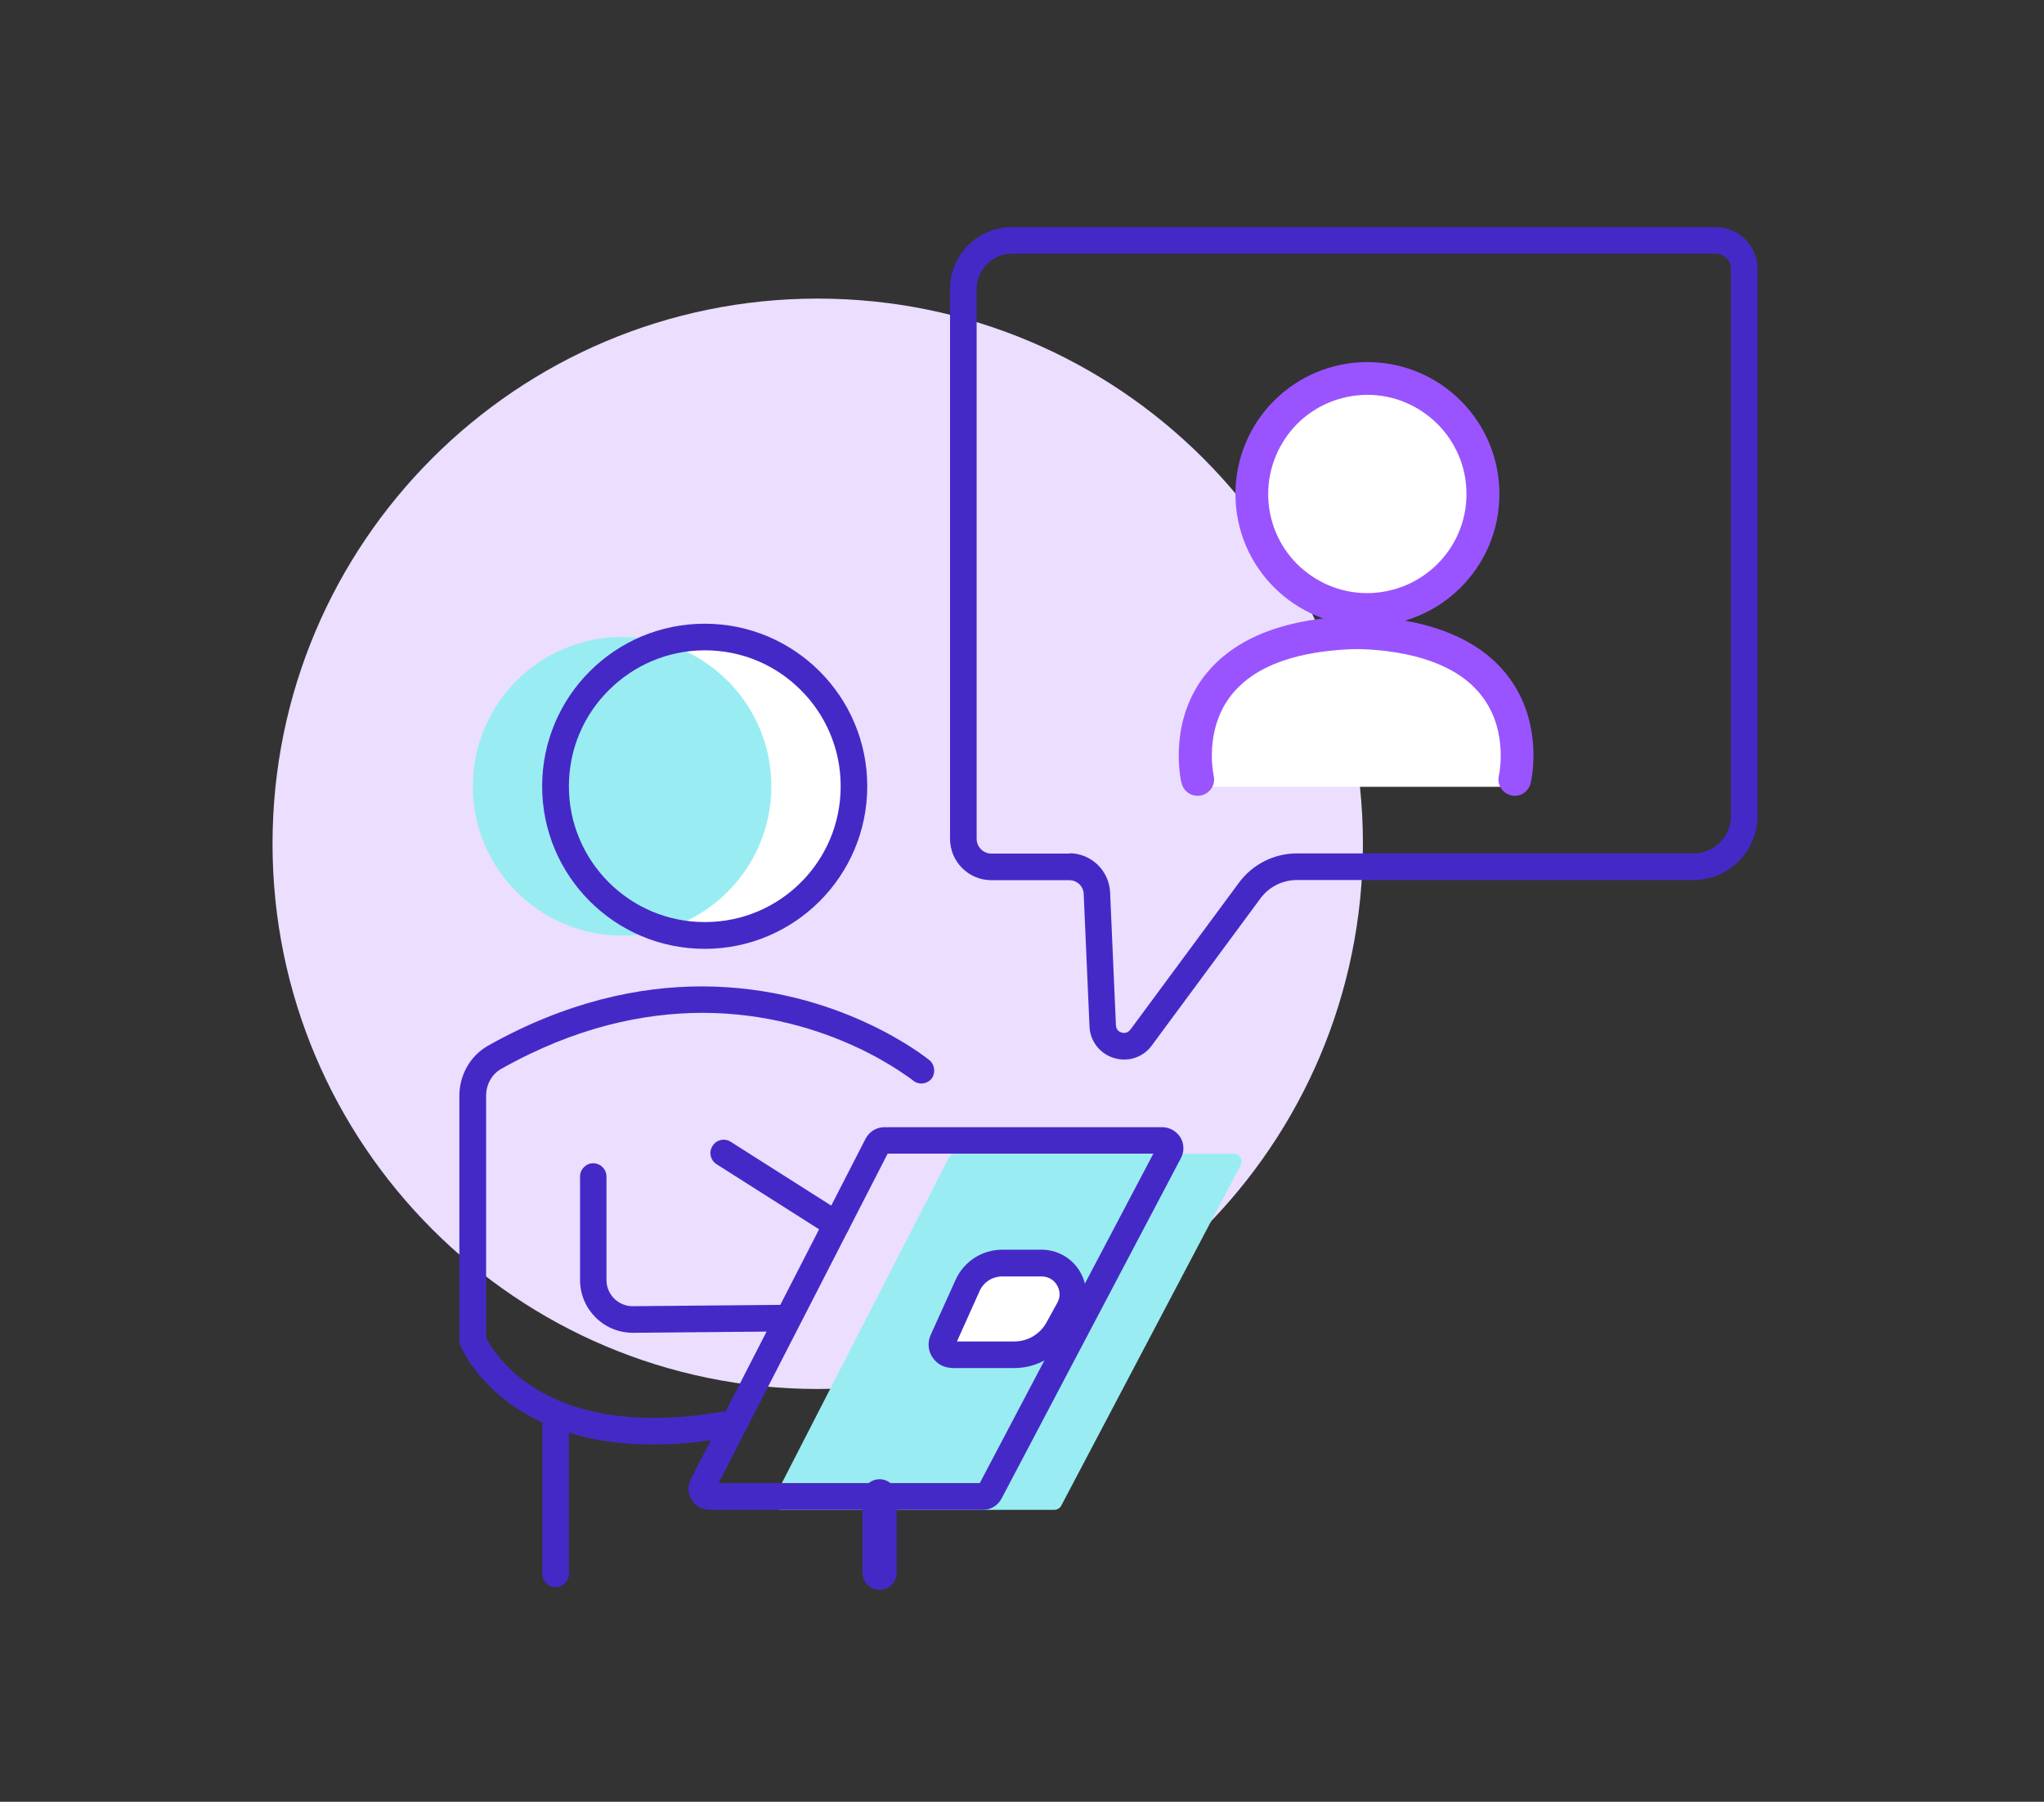 <svg width="135" height="119" viewBox="0 0 135 119" fill="none" xmlns="http://www.w3.org/2000/svg">
<rect x="0" y="0" width="135" height="119" fill="#333333" stroke="none"/>
<path d="M90.017 55.729C90.017 75.611 73.89 91.738 54.009 91.738C34.127 91.738 18 75.611 18 55.729C18 35.837 34.127 19.721 54.009 19.721C73.89 19.721 90.017 35.837 90.017 55.729Z" fill="#EBDEFF"/>
<path d="M56.402 51.931C56.402 57.376 51.989 61.789 46.544 61.789C41.098 61.789 36.685 57.376 36.685 51.931C36.685 46.486 41.098 42.072 46.544 42.072C51.989 42.083 56.402 46.496 56.402 51.931Z" fill="white"/>
<path d="M50.945 51.931C50.945 57.376 46.532 61.789 41.087 61.789C35.642 61.789 31.228 57.376 31.228 51.931C31.228 46.486 35.642 42.072 41.087 42.072C46.543 42.083 50.945 46.496 50.945 51.931Z" fill="#99EDF2"/>
<path d="M56.402 51.931H55.524C55.524 54.412 54.525 56.652 52.9 58.276C51.275 59.901 49.036 60.9 46.555 60.9C44.074 60.9 41.834 59.901 40.209 58.276C38.584 56.652 37.574 54.412 37.574 51.931C37.574 49.45 38.573 47.21 40.209 45.586C41.834 43.961 44.074 42.951 46.555 42.951C49.036 42.951 51.275 43.95 52.9 45.586C54.525 47.21 55.524 49.45 55.524 51.931H56.402H57.28C57.28 46.003 52.472 41.194 46.544 41.194C40.615 41.194 35.807 46.003 35.807 51.931C35.807 57.859 40.615 62.668 46.544 62.668C52.472 62.668 57.28 57.859 57.28 51.931H56.402Z" fill="#4529C7"/>
<path d="M61.375 70.012C61.288 69.946 55.447 65.159 46.357 65.148C42.207 65.148 37.399 66.158 32.228 69.068C31.032 69.748 30.34 71.033 30.34 72.372V88.708L30.406 88.862C30.439 88.949 31.108 90.585 33.051 92.21C34.984 93.835 38.2 95.415 43.151 95.405C44.601 95.405 46.203 95.273 47.96 94.965C48.432 94.889 48.761 94.427 48.674 93.955C48.586 93.483 48.136 93.154 47.664 93.242C45.995 93.527 44.491 93.648 43.151 93.648C38.574 93.637 35.829 92.232 34.182 90.859C33.359 90.168 32.821 89.487 32.481 88.982C32.316 88.73 32.195 88.521 32.129 88.389L32.053 88.236L32.041 88.203L32.02 88.214L32.041 88.203L32.02 88.214L32.041 88.203L31.229 88.532H32.107V72.361C32.107 71.626 32.492 70.934 33.106 70.594C38.025 67.827 42.515 66.905 46.379 66.894C50.606 66.894 54.097 68.014 56.534 69.144C57.753 69.704 58.697 70.275 59.344 70.692C59.663 70.901 59.904 71.077 60.069 71.186L60.245 71.318L60.289 71.351L60.3 71.362C60.673 71.669 61.222 71.615 61.529 71.241C61.804 70.879 61.749 70.319 61.375 70.012Z" fill="#4529C7"/>
<path d="M62.66 76.478L51.121 98.962C50.946 99.302 51.198 99.719 51.583 99.719H69.631C69.828 99.719 70.004 99.61 70.092 99.445L81.937 76.961C82.124 76.61 81.871 76.204 81.476 76.204H63.121C62.923 76.193 62.747 76.303 62.66 76.478Z" fill="#99EDF2"/>
<path d="M57.95 75.6L57.17 75.205L45.632 97.688C45.533 97.886 45.478 98.106 45.478 98.325C45.478 98.698 45.621 99.039 45.873 99.291C46.115 99.544 46.488 99.719 46.873 99.719H64.921C65.437 99.719 65.909 99.434 66.15 98.973L77.996 76.489C78.106 76.281 78.161 76.061 78.161 75.841C78.161 75.468 78.018 75.128 77.765 74.875C77.524 74.623 77.151 74.447 76.766 74.447H58.411C57.884 74.447 57.412 74.744 57.17 75.205L57.95 75.6L58.729 75.995L58.411 75.831V76.193C58.542 76.193 58.663 76.116 58.729 75.995L58.411 75.831V76.193H76.766V75.831L76.503 76.083L76.766 76.193V75.831L76.503 76.083L76.755 75.841H76.404C76.404 75.94 76.437 76.028 76.503 76.083L76.755 75.841H76.404H76.766L76.448 75.677L76.404 75.841H76.766L76.448 75.677L64.602 98.16L64.921 98.325V97.963C64.789 97.963 64.668 98.04 64.602 98.149L64.921 98.314V97.952H46.873V98.314L47.136 98.061L46.873 97.952V98.314L47.136 98.061L46.883 98.314H47.235C47.235 98.215 47.202 98.127 47.136 98.061L46.883 98.314H47.235H46.873L47.191 98.479L47.235 98.314H46.873L47.191 98.479L58.729 75.995L57.95 75.6Z" fill="#4529C7"/>
<path d="M38.31 77.707V84.536C38.31 86.468 39.869 88.027 41.801 88.027L51.517 87.939C52 87.939 52.395 87.544 52.384 87.05C52.384 86.567 51.989 86.172 51.495 86.183L41.779 86.27H41.79C40.824 86.27 40.055 85.491 40.055 84.536V77.707C40.055 77.224 39.66 76.829 39.177 76.829C38.705 76.829 38.31 77.224 38.31 77.707Z" fill="#4529C7"/>
<path d="M47.334 76.896L54.766 81.616C55.172 81.88 55.721 81.759 55.974 81.342C56.237 80.936 56.117 80.387 55.699 80.134L48.267 75.414C47.861 75.15 47.312 75.271 47.059 75.688C46.796 76.094 46.917 76.632 47.334 76.896Z" fill="#4529C7"/>
<path d="M35.818 94.186V103.946C35.818 104.429 36.213 104.824 36.696 104.824C37.179 104.824 37.574 104.429 37.574 103.946V94.186C37.574 93.703 37.179 93.308 36.696 93.308C36.213 93.308 35.818 93.703 35.818 94.186Z" fill="#4529C7"/>
<path d="M59.224 103.869V98.83C59.224 98.204 58.719 97.699 58.093 97.699C57.467 97.699 56.962 98.204 56.962 98.83V103.869C56.962 104.495 57.467 105 58.093 105C58.719 105.011 59.224 104.495 59.224 103.869Z" fill="#4529C7"/>
<path d="M62.857 89.477H66.996C68.204 89.477 69.312 88.818 69.894 87.764L70.608 86.48C71.365 85.107 70.366 83.428 68.807 83.428H66.195C65.207 83.428 64.317 84.01 63.911 84.899L62.264 88.544C62.056 88.983 62.374 89.477 62.857 89.477Z" fill="white"/>
<path d="M62.857 89.476V90.355H66.996C68.522 90.355 69.927 89.52 70.663 88.192L71.376 86.897C71.629 86.446 71.739 85.952 71.739 85.48C71.739 84.701 71.431 83.976 70.915 83.438C70.399 82.9 69.642 82.538 68.808 82.538H66.195C64.866 82.538 63.659 83.317 63.11 84.536L61.463 88.181C61.375 88.379 61.331 88.598 61.331 88.807C61.331 89.213 61.496 89.597 61.77 89.872C62.034 90.157 62.44 90.344 62.868 90.344V89.476V88.598V88.818L63.022 88.664L62.868 88.598V88.818L63.022 88.664L62.868 88.818H63.088L63.022 88.664L62.868 88.818H63.088H62.868L63.066 88.906L63.088 88.818H62.868L63.066 88.906L64.702 85.261C64.965 84.679 65.547 84.306 66.184 84.306H68.796C69.148 84.306 69.433 84.448 69.642 84.657C69.85 84.876 69.982 85.184 69.982 85.48C69.982 85.667 69.938 85.853 69.829 86.051L69.115 87.347C68.687 88.126 67.874 88.598 66.985 88.598H62.846V89.476H62.857Z" fill="#4529C7"/>
<path d="M70.629 57.255V56.377H65.481C64.943 56.377 64.504 55.938 64.504 55.4V19.095C64.504 17.799 65.546 16.756 66.842 16.756H113.313C113.873 16.756 114.323 17.207 114.323 17.767V53.885C114.323 55.257 113.214 56.366 111.842 56.366H85.648C84.144 56.366 82.739 57.08 81.838 58.287L74.659 68.003C74.527 68.168 74.406 68.212 74.241 68.223C74.11 68.223 73.956 68.168 73.868 68.08C73.769 67.992 73.714 67.893 73.703 67.707L73.319 58.935C73.253 57.497 72.068 56.355 70.629 56.355V57.255V58.134C71.135 58.134 71.552 58.529 71.574 59.034L71.958 67.794C71.98 68.442 72.287 69.024 72.715 69.397C73.144 69.782 73.692 69.979 74.252 69.979C74.911 69.99 75.625 69.672 76.075 69.046L83.254 59.33C83.814 58.573 84.704 58.123 85.648 58.123H111.842C114.18 58.123 116.08 56.224 116.08 53.885V17.767C116.08 16.241 114.839 15 113.313 15H66.842C64.581 15 62.747 16.833 62.747 19.095V55.4C62.747 56.904 63.966 58.134 65.481 58.134H70.629V57.255Z" fill="#4529C7"/>
<path d="M97.944 32.631C97.944 36.846 94.529 40.261 90.314 40.261C86.098 40.261 82.684 36.846 82.684 32.631C82.684 28.415 86.098 25.001 90.314 25.001C94.529 24.99 97.944 28.415 97.944 32.631Z" fill="white"/>
<path d="M97.944 32.631H96.857C96.857 34.442 96.122 36.067 94.936 37.253C93.75 38.438 92.115 39.163 90.303 39.174C88.492 39.174 86.867 38.438 85.67 37.253C84.485 36.067 83.76 34.431 83.76 32.631C83.76 30.83 84.496 29.195 85.67 27.998C86.856 26.812 88.492 26.088 90.303 26.077C92.115 26.077 93.739 26.812 94.936 27.998C96.122 29.184 96.857 30.819 96.857 32.631H97.944H99.031C99.031 27.811 95.123 23.914 90.314 23.914C85.495 23.914 81.597 27.811 81.597 32.631C81.597 37.45 85.506 41.347 90.314 41.347C95.134 41.347 99.031 37.45 99.031 32.631H97.944Z" fill="#9954FF"/>
<path d="M100.196 51.965C100.196 51.965 102.651 41.633 88.398 41.633H90.602C76.361 41.633 78.804 51.965 78.804 51.965" fill="white"/>
<path d="M80.159 51.222L79.786 51.31L80.159 51.222L79.786 51.31L80.159 51.222C80.159 51.211 80.038 50.673 80.038 49.893C80.038 49.29 80.115 48.543 80.346 47.786C80.708 46.644 81.4 45.48 82.871 44.525C84.342 43.581 86.669 42.856 90.303 42.856C90.907 42.856 91.39 42.373 91.39 41.77C91.39 41.166 90.907 40.683 90.303 40.683C87.69 40.683 85.593 41.034 83.913 41.627C81.388 42.516 79.808 44.009 78.929 45.579C78.051 47.149 77.853 48.741 77.853 49.893C77.853 50.958 78.018 51.672 78.04 51.727C78.183 52.309 78.765 52.671 79.358 52.528C79.939 52.386 80.302 51.804 80.159 51.222Z" fill="#9954FF"/>
<path d="M101.095 51.727C101.106 51.672 101.281 50.959 101.281 49.894C101.281 49.125 101.194 48.159 100.875 47.138C100.403 45.612 99.371 43.921 97.439 42.692C95.507 41.462 92.751 40.672 88.832 40.672C88.228 40.672 87.745 41.155 87.745 41.759C87.745 42.362 88.228 42.846 88.832 42.846C91.258 42.846 93.103 43.164 94.497 43.669C96.583 44.415 97.669 45.513 98.317 46.644C98.954 47.775 99.119 48.982 99.119 49.894C99.119 50.311 99.086 50.651 99.053 50.893C99.042 51.013 99.02 51.101 99.009 51.156L98.998 51.211V51.222L99.371 51.31L98.998 51.222L99.371 51.31L98.998 51.222C98.855 51.804 99.217 52.397 99.799 52.528C100.37 52.671 100.952 52.309 101.095 51.727Z" fill="#9954FF"/>
</svg>
